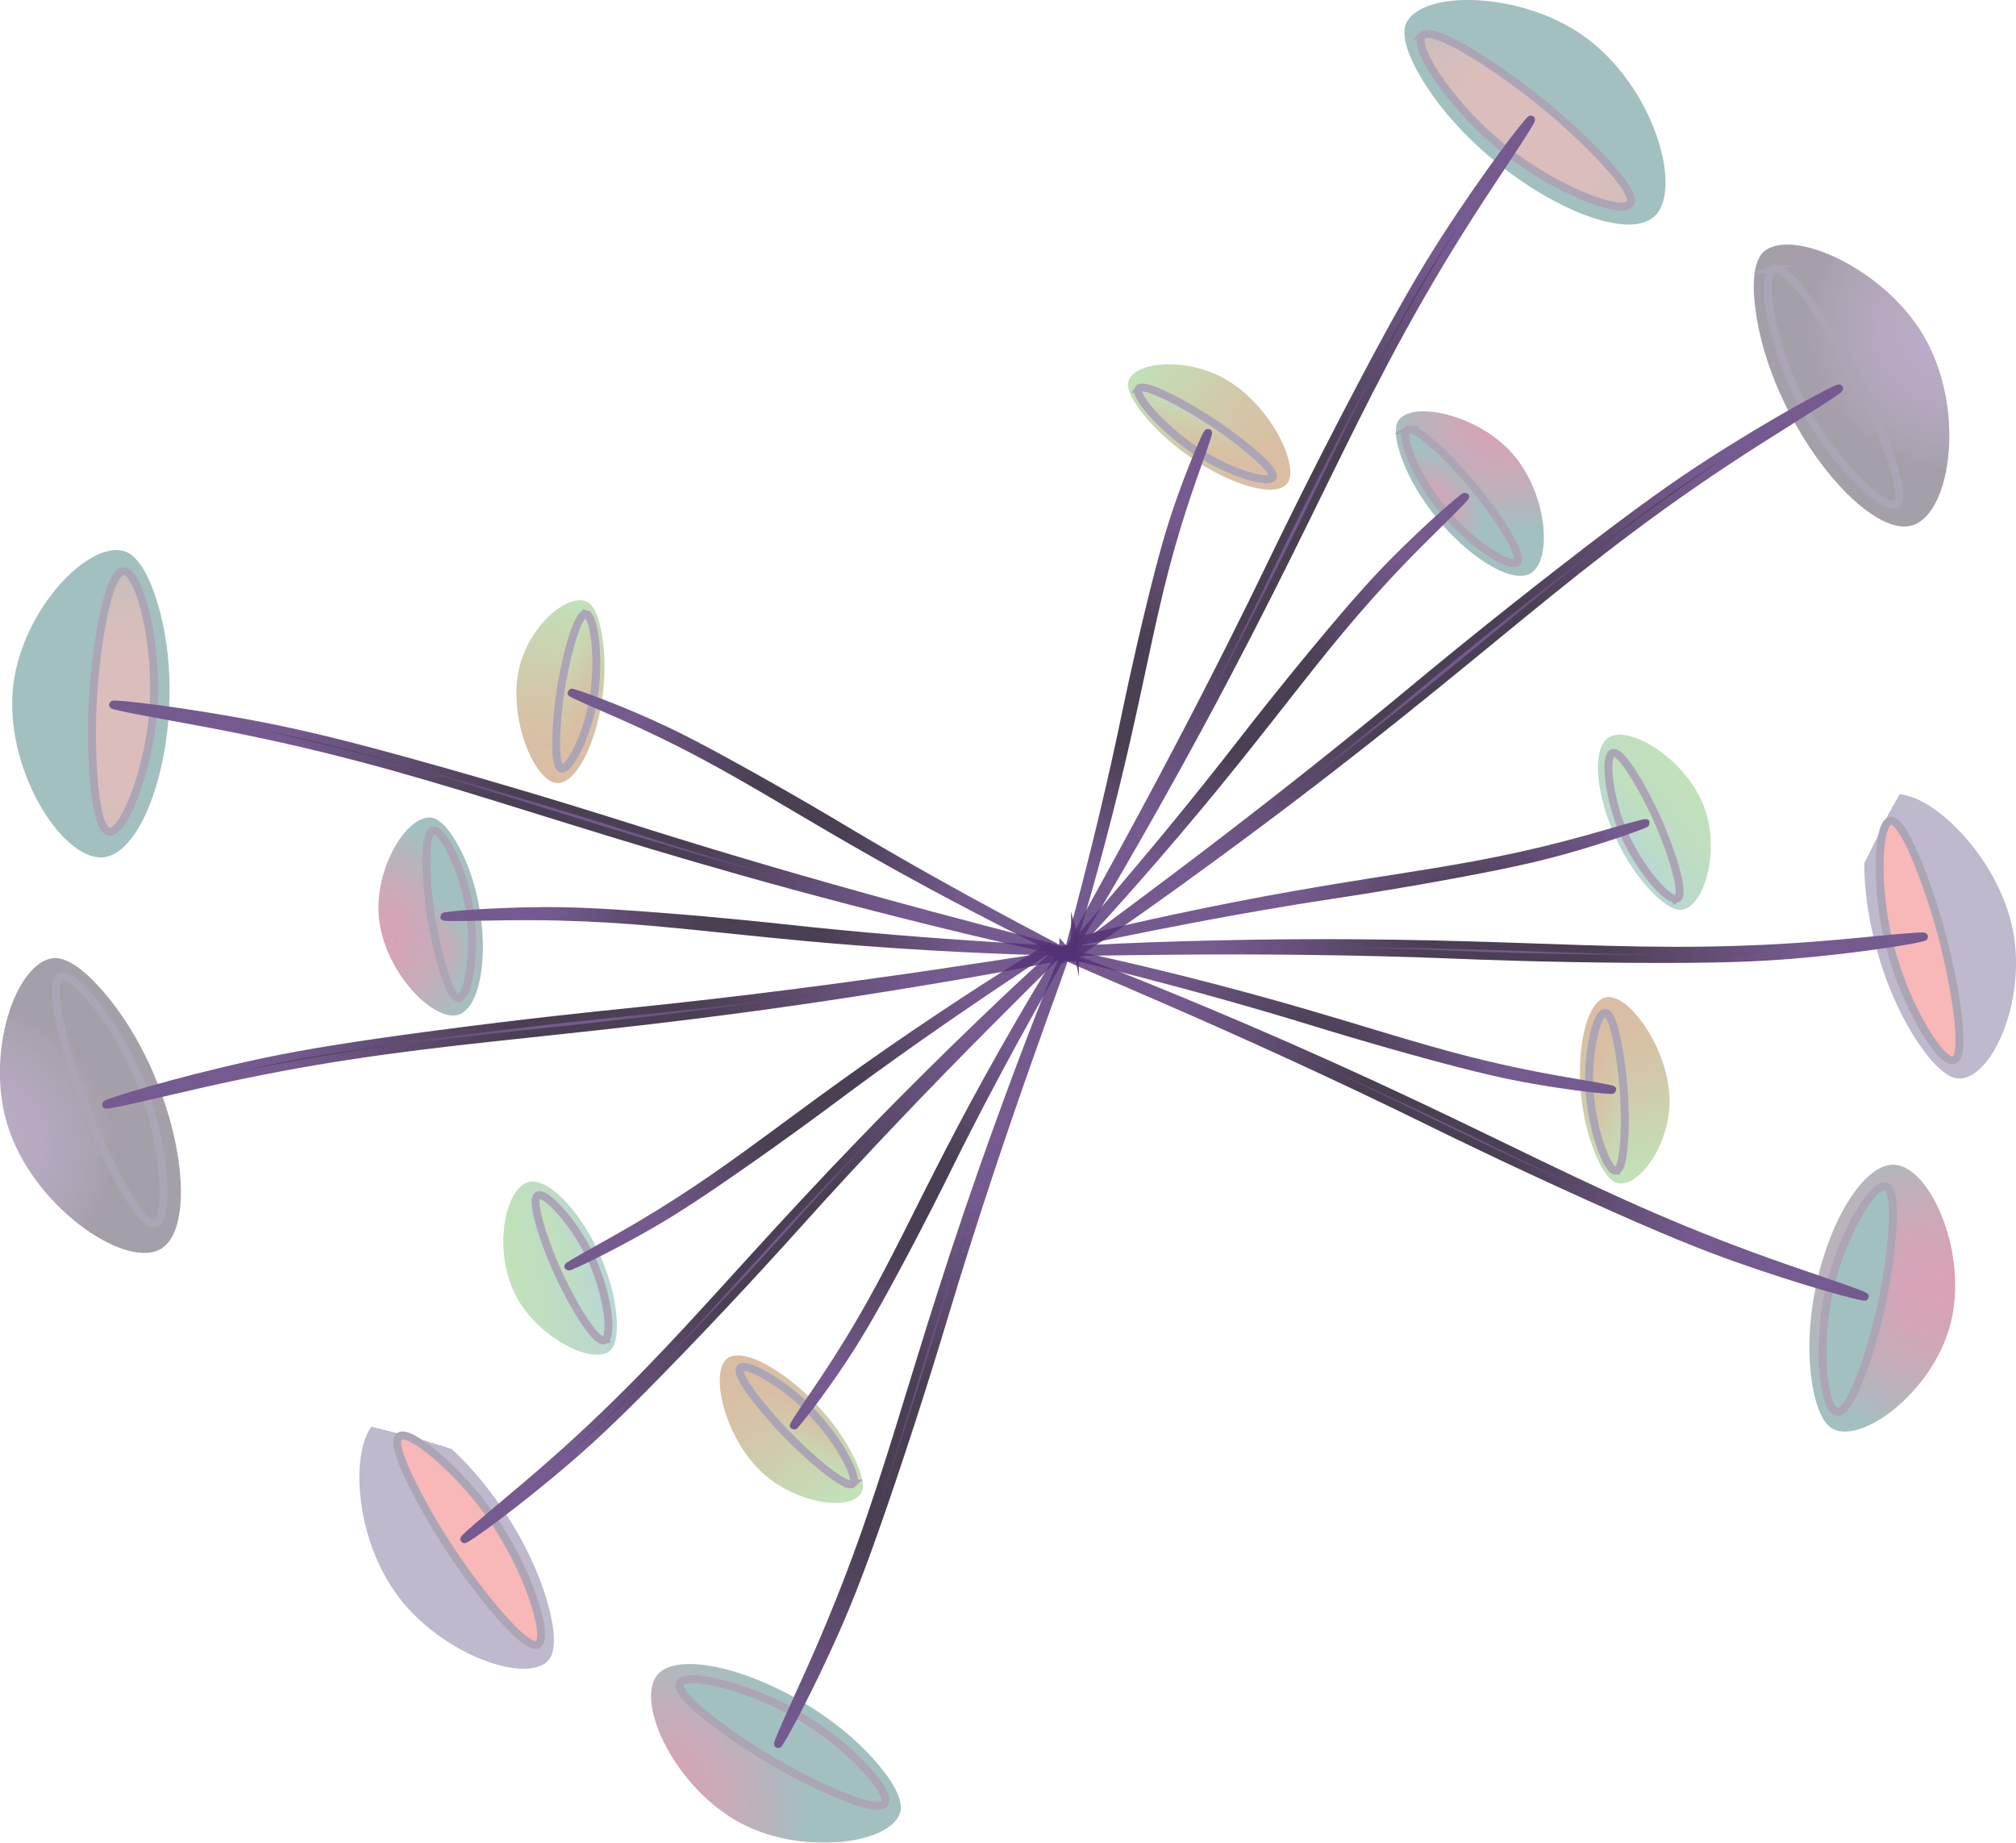 <?xml version="1.0" encoding="UTF-8"?>
<svg id="Camada_2" data-name="Camada 2" xmlns="http://www.w3.org/2000/svg" xmlns:xlink="http://www.w3.org/1999/xlink" viewBox="0 0 254.36 232.45">
  <defs>
    <radialGradient id="Gradiente_sem_nome_97" data-name="Gradiente sem nome 97" cx="724.91" cy="-393.88" fx="724.91" fy="-393.88" r="22.79" gradientTransform="translate(745.12 562.36) rotate(-122.9) scale(1.03 1.02) skewX(-1.54)" gradientUnits="userSpaceOnUse">
      <stop offset=".04" stop-color="#533174"/>
      <stop offset=".19" stop-color="#4f2e6e"/>
      <stop offset=".39" stop-color="#43275e"/>
      <stop offset=".61" stop-color="#311b43"/>
      <stop offset=".79" stop-color="#1e0f28"/>
    </radialGradient>
    <radialGradient id="Gradiente_sem_nome_96" data-name="Gradiente sem nome 96" cx="674.58" cy="-316.09" fx="674.58" fy="-316.09" r="42.06" gradientTransform="translate(711.75 563.84) rotate(-121.18) scale(1.03 1.02) skewX(-1.58)" gradientUnits="userSpaceOnUse">
      <stop offset="0" stop-color="#533174"/>
      <stop offset=".15" stop-color="#4f2e6e"/>
      <stop offset=".35" stop-color="#43275e"/>
      <stop offset=".57" stop-color="#311b43"/>
      <stop offset=".75" stop-color="#1e0f28"/>
    </radialGradient>
    <radialGradient id="Gradiente_sem_nome_102" data-name="Gradiente sem nome 102" cx="978.16" cy="-339.11" fx="978.16" fy="-339.11" r="42.56" gradientTransform="translate(1071.5 524.92) rotate(-139.82) scale(1.03 1.01) skewX(-.88)" gradientUnits="userSpaceOnUse">
      <stop offset=".28" stop-color="#1e0f28"/>
      <stop offset=".94" stop-color="#533174"/>
    </radialGradient>
    <linearGradient id="Gradiente_sem_nome_389" data-name="Gradiente sem nome 389" x1="3095.62" y1="-2097.29" x2="3108.55" y2="-2097.29" gradientTransform="translate(2823.93 -2377.52) rotate(171.4)" gradientUnits="userSpaceOnUse">
      <stop offset="0" stop-color="#4e9a92"/>
      <stop offset=".6" stop-color="#5cab66"/>
      <stop offset="1" stop-color="#65b54f"/>
    </linearGradient>
    <linearGradient id="Gradiente_sem_nome_389-2" data-name="Gradiente sem nome 389" x1="3096.71" y1="-2097.35" x2="3103.66" y2="-2097.35" xlink:href="#Gradiente_sem_nome_389"/>
    <radialGradient id="Gradiente_sem_nome_96-2" data-name="Gradiente sem nome 96" cx="3488.26" cy="-1612.2" fx="3488.26" fy="-1612.2" r="25.36" gradientTransform="translate(832.71 -3664.12) rotate(75.63) scale(1.02 -1.02) skewX(1.66)" xlink:href="#Gradiente_sem_nome_96"/>
    <radialGradient id="Gradiente_sem_nome_102-2" data-name="Gradiente sem nome 102" cx="4060.44" cy="-649.42" fx="4060.44" fy="-649.42" r="25.86" gradientTransform="translate(1120.08 -3875.11) rotate(94.91) scale(1.01 -1.03) skewX(1.08)" xlink:href="#Gradiente_sem_nome_102"/>
    <radialGradient id="Gradiente_sem_nome_571" data-name="Gradiente sem nome 571" cx="671.96" cy="156.64" fx="660.65" fy="164.45" r="13.74" gradientTransform="translate(-583.89 -709.68) rotate(67.42) scale(1.6 -1.49) skewX(2.12)" gradientUnits="userSpaceOnUse">
      <stop offset=".54" stop-color="#ea4e49"/>
      <stop offset=".61" stop-color="#dc4e4e"/>
      <stop offset=".74" stop-color="#b74e5c"/>
      <stop offset=".91" stop-color="#7d4e72"/>
      <stop offset="1" stop-color="#5c4f7f"/>
    </radialGradient>
    <radialGradient id="Gradiente_sem_nome_571-2" data-name="Gradiente sem nome 571" cx="1365.26" cy="21.7" fx="1365.26" fy="21.7" r="40.41" gradientTransform="translate(999.69 2168.04) rotate(-116.31) scale(1.6 1.48) skewX(-1.55)" xlink:href="#Gradiente_sem_nome_571"/>
    <radialGradient id="Gradiente_sem_nome_96-3" data-name="Gradiente sem nome 96" cx="647.6" cy="207.69" fx="647.6" fy="207.69" r="25.36" gradientTransform="translate(-613.86 -671.92) rotate(65.8) scale(1.6 -1.48) skewX(1.87)" xlink:href="#Gradiente_sem_nome_96"/>
    <radialGradient id="Gradiente_sem_nome_102-3" data-name="Gradiente sem nome 102" cx="782.26" cy="147.41" fx="782.26" fy="147.41" r="25.86" gradientTransform="translate(-262.01 -1057.2) rotate(83.68) scale(1.57 -1.51) skewX(4.07)" xlink:href="#Gradiente_sem_nome_102"/>
    <linearGradient id="Gradiente_sem_nome_385" data-name="Gradiente sem nome 385" x1="-365.31" y1="-1085.43" x2="-342.55" y2="-1085.43" gradientTransform="translate(1065.19 -218.98) rotate(-90.57) scale(1.02 .92) skewX(-3.35)" gradientUnits="userSpaceOnUse">
      <stop offset="0" stop-color="#a35816"/>
      <stop offset=".18" stop-color="#9f5d19"/>
      <stop offset=".41" stop-color="#946d22"/>
      <stop offset=".66" stop-color="#838732"/>
      <stop offset=".93" stop-color="#6baa48"/>
      <stop offset="1" stop-color="#65b54f"/>
    </linearGradient>
    <linearGradient id="Gradiente_sem_nome_385-2" data-name="Gradiente sem nome 385" x1="1574.08" y1="-1329.92" x2="1582.86" y2="-1329.92" gradientTransform="translate(2120.62 -168.43) rotate(-147)" xlink:href="#Gradiente_sem_nome_385"/>
    <radialGradient id="Gradiente_sem_nome_96-4" data-name="Gradiente sem nome 96" cx="-400.14" cy="-1023.69" fx="-400.14" fy="-1023.69" r="25.36" gradientTransform="translate(1052.24 -201.33) rotate(-90.28) scale(1.02 .93) skewX(-5.96)" xlink:href="#Gradiente_sem_nome_96"/>
    <radialGradient id="Gradiente_sem_nome_102-4" data-name="Gradiente sem nome 102" cx="192.09" cy="-1357.83" fx="192.09" fy="-1357.83" r="25.86" gradientTransform="translate(1352.75 -24.71) rotate(-107.02) scale(1.05 .91) skewX(-1.67)" xlink:href="#Gradiente_sem_nome_102"/>
    <radialGradient id="Gradiente_sem_nome_315" data-name="Gradiente sem nome 315" cx="724.01" cy="-340.93" fx="724.01" fy="-340.93" r="14.93" gradientTransform="translate(647.96 549.94) rotate(-116.31) scale(1.02) skewX(-1.66)" gradientUnits="userSpaceOnUse">
      <stop offset="0" stop-color="#a35c53"/>
      <stop offset=".14" stop-color="#9d5c53"/>
      <stop offset=".32" stop-color="#8e5c55"/>
      <stop offset=".51" stop-color="#755d57"/>
      <stop offset=".72" stop-color="#525f5b"/>
      <stop offset=".94" stop-color="#25615f"/>
      <stop offset="1" stop-color="#176261"/>
    </radialGradient>
    <radialGradient id="Gradiente_sem_nome_316" data-name="Gradiente sem nome 316" cx="667.48" cy="-356.46" fx="667.48" fy="-356.46" r="27.34" gradientTransform="translate(647.96 549.94) rotate(-116.31) scale(1.02) skewX(-1.66)" gradientUnits="userSpaceOnUse">
      <stop offset=".3" stop-color="#a35c53"/>
      <stop offset=".4" stop-color="#9d5c53"/>
      <stop offset=".53" stop-color="#8e5c55"/>
      <stop offset=".66" stop-color="#755d57"/>
      <stop offset=".81" stop-color="#525f5b"/>
      <stop offset=".96" stop-color="#25615f"/>
      <stop offset="1" stop-color="#176261"/>
    </radialGradient>
    <radialGradient id="Gradiente_sem_nome_96-5" data-name="Gradiente sem nome 96" cx="353.72" cy="-176.41" fx="353.72" fy="-176.41" r="42.06" gradientTransform="translate(299.69 442.18) rotate(-97.25) scale(1.01 1.03) skewX(-1.53)" xlink:href="#Gradiente_sem_nome_96"/>
    <radialGradient id="Gradiente_sem_nome_102-5" data-name="Gradiente sem nome 102" cx="629.32" cy="-311.4" fx="629.32" fy="-311.4" r="42.56" gradientTransform="translate(647.96 549.94) rotate(-116.31) scale(1.02) skewX(-1.66)" xlink:href="#Gradiente_sem_nome_102"/>
    <radialGradient id="Gradiente_sem_nome_313" data-name="Gradiente sem nome 313" cx="2675.32" cy="-3209.99" fx="2675.32" fy="-3209.99" r="20.2" gradientTransform="translate(252.03 -3988.24) rotate(42.1) scale(1.03 -1.01) skewX(.97)" gradientUnits="userSpaceOnUse">
      <stop offset="0" stop-color="#a11449"/>
      <stop offset=".14" stop-color="#9b1649"/>
      <stop offset=".32" stop-color="#8c1f4c"/>
      <stop offset=".52" stop-color="#732d50"/>
      <stop offset=".73" stop-color="#504157"/>
      <stop offset=".94" stop-color="#235a5e"/>
      <stop offset="1" stop-color="#176261"/>
    </radialGradient>
    <radialGradient id="Gradiente_sem_nome_313-2" data-name="Gradiente sem nome 313" cx="4492.78" cy="-1690.19" fx="4492.78" fy="-1690.19" r="10.43" gradientTransform="translate(2689.18 -3860.39) rotate(143.52) scale(1.01 1.03) skewX(1.44)" xlink:href="#Gradiente_sem_nome_313"/>
    <radialGradient id="Gradiente_sem_nome_96-6" data-name="Gradiente sem nome 96" cx="2541.2" cy="-3198.16" fx="2541.2" fy="-3198.16" r="37.29" gradientTransform="translate(244.47 -3956.46) rotate(40.4) scale(1.03 -1.01) skewX(.89)" xlink:href="#Gradiente_sem_nome_96"/>
    <radialGradient id="Gradiente_sem_nome_102-6" data-name="Gradiente sem nome 102" cx="3680.81" cy="-2457.2" fx="3680.81" fy="-2457.2" r="37.79" gradientTransform="translate(349.08 -4294.91) rotate(59.04) scale(1.03 -1.02) skewX(1.59)" xlink:href="#Gradiente_sem_nome_102"/>
    <linearGradient id="Gradiente_sem_nome_385-3" data-name="Gradiente sem nome 385" x1="2189.93" y1="1113.34" x2="2213.35" y2="1113.34" gradientTransform="translate(-1943.01 -1096.03) rotate(57.15) scale(1.02 -.92) skewX(-3.35)" xlink:href="#Gradiente_sem_nome_385"/>
    <linearGradient id="Gradiente_sem_nome_385-4" data-name="Gradiente sem nome 385" x1="1260.1" y1="1850.88" x2="1268.57" y2="1850.88" gradientTransform="translate(-1089.9 -1719.47) rotate(113.58) scale(1 -1)" xlink:href="#Gradiente_sem_nome_385"/>
    <radialGradient id="Gradiente_sem_nome_96-7" data-name="Gradiente sem nome 96" cx="2192.71" cy="1143.3" fx="2192.71" fy="1143.3" r="25.36" gradientTransform="translate(-2050.3 -1073.76) rotate(54.84) scale(1.05 -.93) skewX(-2.35)" xlink:href="#Gradiente_sem_nome_96"/>
    <radialGradient id="Gradiente_sem_nome_102-7" data-name="Gradiente sem nome 102" cx="1938.98" cy="1534.76" fx="1938.98" fy="1534.76" r="25.86" gradientTransform="translate(-1896.47 -1378.65) rotate(71.65) scale(1.05 -.93) skewX(1.74)" xlink:href="#Gradiente_sem_nome_102"/>
    <radialGradient id="Gradiente_sem_nome_313-3" data-name="Gradiente sem nome 313" cx="966.81" cy="-222.89" fx="966.81" fy="-222.89" r="14.71" gradientTransform="translate(611.18 966.26) rotate(-110.75) scale(1.02) skewX(-1.7)" xlink:href="#Gradiente_sem_nome_313"/>
    <radialGradient id="Gradiente_sem_nome_313-4" data-name="Gradiente sem nome 313" cx="1859.45" cy="519.53" fx="1859.45" fy="519.53" r="7.59" gradientTransform="translate(1430.67 -1267.52) rotate(150.69) scale(1.02 -1.03) skewX(-1.62)" xlink:href="#Gradiente_sem_nome_313"/>
    <radialGradient id="Gradiente_sem_nome_96-8" data-name="Gradiente sem nome 96" cx="929.79" cy="-177.61" fx="929.79" fy="-177.61" r="27.15" gradientTransform="translate(578.08 960.77) rotate(-109.01) scale(1.02) skewX(-1.7)" xlink:href="#Gradiente_sem_nome_96"/>
    <radialGradient id="Gradiente_sem_nome_102-8" data-name="Gradiente sem nome 102" cx="1174.45" cy="-125.14" fx="1174.45" fy="-125.14" r="27.65" gradientTransform="translate(939.8 997.66) rotate(-127.85) scale(1.03 1.01) skewX(-1.39)" xlink:href="#Gradiente_sem_nome_102"/>
    <radialGradient id="Gradiente_sem_nome_97-2" data-name="Gradiente sem nome 97" cx="748.95" cy="-11.55" fx="748.95" fy="-11.55" r="22.79" gradientTransform="translate(439.33 780.47) rotate(-105.55) scale(1.02 -1.02) skewX(1.68)" xlink:href="#Gradiente_sem_nome_97"/>
    <radialGradient id="Gradiente_sem_nome_96-9" data-name="Gradiente sem nome 96" cx="710.21" cy="65.33" fx="710.21" fy="65.33" r="42.06" gradientTransform="translate(463.3 758.12) rotate(-107.3) scale(1.02 -1.02) skewX(1.69)" xlink:href="#Gradiente_sem_nome_96"/>
    <radialGradient id="Gradiente_sem_nome_102-9" data-name="Gradiente sem nome 102" cx="887.78" cy="33.15" fx="887.78" fy="33.15" r="42.56" gradientTransform="translate(187.55 983.39) rotate(-88.07) scale(1.01 -1.03) skewX(1.21)" xlink:href="#Gradiente_sem_nome_102"/>
    <linearGradient id="Gradiente_sem_nome_389-3" data-name="Gradiente sem nome 389" x1="2703.22" y1="-1911.23" x2="2715.79" y2="-1911.23" gradientTransform="translate(-3102.24 279.13) rotate(-38.24) scale(1 -1)" xlink:href="#Gradiente_sem_nome_389"/>
    <linearGradient id="Gradiente_sem_nome_389-4" data-name="Gradiente sem nome 389" x1="2704.32" y1="-1911.28" x2="2710.81" y2="-1911.28" gradientTransform="translate(-3102.24 279.13) rotate(-38.24) scale(1 -1)" xlink:href="#Gradiente_sem_nome_389"/>
    <radialGradient id="Gradiente_sem_nome_96-10" data-name="Gradiente sem nome 96" cx="3343.64" cy="-1257.48" fx="3343.64" fy="-1257.48" r="25.36" gradientTransform="translate(-2829.76 -2050.52) rotate(55.94) scale(1.03 1.01) skewX(-1.51)" xlink:href="#Gradiente_sem_nome_96"/>
    <radialGradient id="Gradiente_sem_nome_102-10" data-name="Gradiente sem nome 102" cx="3808.29" cy="-361.04" fx="3808.29" fy="-361.04" r="25.86" gradientTransform="translate(-3186.62 -1993.67) rotate(37.35) scale(1.04 1.01) skewX(-.73)" xlink:href="#Gradiente_sem_nome_102"/>
    <radialGradient id="Gradiente_sem_nome_571-3" data-name="Gradiente sem nome 571" cx="610.32" cy="412.04" fx="599.01" fy="419.85" r="13.74" gradientTransform="translate(382.96 -1020.64) rotate(64.05) scale(1.6 1.48) skewX(-1.01)" xlink:href="#Gradiente_sem_nome_571"/>
    <radialGradient id="Gradiente_sem_nome_571-4" data-name="Gradiente sem nome 571" cx="1408.86" cy="280.79" fx="1408.86" fy="280.79" r="40.41" gradientTransform="translate(1484.31 2057.55) rotate(-112.22) scale(1.6 -1.48) skewX(1.58)" xlink:href="#Gradiente_sem_nome_571"/>
    <radialGradient id="Gradiente_sem_nome_96-11" data-name="Gradiente sem nome 96" cx="593.74" cy="464.84" fx="593.74" fy="464.84" r="25.36" gradientTransform="translate(432.14 -1015.79) rotate(65.67) scale(1.6 1.48) skewX(-1.26)" xlink:href="#Gradiente_sem_nome_96"/>
    <radialGradient id="Gradiente_sem_nome_102-11" data-name="Gradiente sem nome 102" cx="647.68" cy="373.05" fx="647.68" fy="373.05" r="25.86" gradientTransform="translate(-101.18 -1033.08) rotate(48.1) scale(1.6 1.48) skewX(1.48)" xlink:href="#Gradiente_sem_nome_102"/>
    <linearGradient id="Gradiente_sem_nome_385-5" data-name="Gradiente sem nome 385" x1="-106.54" y1="-689.02" x2="-83.2" y2="-689.02" gradientTransform="translate(-324.65 472.6) rotate(-136.27) scale(1.02 -.92) skewX(-3.35)" xlink:href="#Gradiente_sem_nome_385"/>
    <linearGradient id="Gradiente_sem_nome_385-6" data-name="Gradiente sem nome 385" x1="1403.73" y1="-927.98" x2="1412.45" y2="-927.98" gradientTransform="translate(-1009.69 1277.09) rotate(-79.84) scale(1 -1)" xlink:href="#Gradiente_sem_nome_385"/>
    <radialGradient id="Gradiente_sem_nome_96-12" data-name="Gradiente sem nome 96" cx="-148.44" cy="-679.82" fx="-148.44" fy="-679.82" r="25.36" gradientTransform="translate(-350.71 472.91) rotate(-137.71) scale(1.05 -.91) skewX(-3.94)" xlink:href="#Gradiente_sem_nome_96"/>
    <radialGradient id="Gradiente_sem_nome_102-12" data-name="Gradiente sem nome 102" cx="318.23" cy="-950.79" fx="318.23" fy="-950.79" r="25.86" gradientTransform="translate(-422.25 804.2) rotate(-121.46) scale(1.06 -.9) skewX(1.15)" xlink:href="#Gradiente_sem_nome_102"/>
    <radialGradient id="Gradiente_sem_nome_315-2" data-name="Gradiente sem nome 315" cx="792.19" cy="36.03" fx="792.19" fy="36.03" r="14.93" gradientTransform="translate(496.39 703.94) rotate(-112.22) scale(1.02 -1.02) skewX(1.7)" xlink:href="#Gradiente_sem_nome_315"/>
    <radialGradient id="Gradiente_sem_nome_316-2" data-name="Gradiente sem nome 316" cx="735.67" cy="20.5" fx="735.67" fy="20.5" r="27.34" gradientTransform="translate(496.39 703.94) rotate(-112.22) scale(1.02 -1.02) skewX(1.7)" xlink:href="#Gradiente_sem_nome_316"/>
    <radialGradient id="Gradiente_sem_nome_96-13" data-name="Gradiente sem nome 96" cx="540.83" cy="157.87" fx="540.83" fy="157.87" r="42.06" gradientTransform="translate(652.91 386.33) rotate(-131) scale(1.03 -1.01) skewX(1.28)" xlink:href="#Gradiente_sem_nome_96"/>
    <radialGradient id="Gradiente_sem_nome_102-13" data-name="Gradiente sem nome 102" cx="697.5" cy="65.56" fx="697.5" fy="65.56" r="42.56" gradientTransform="translate(496.39 703.94) rotate(-112.22) scale(1.02 -1.02) skewX(1.7)" xlink:href="#Gradiente_sem_nome_102"/>
    <radialGradient id="Gradiente_sem_nome_313-5" data-name="Gradiente sem nome 313" cx="2752.89" cy="-2834.85" fx="2752.89" fy="-2834.85" r="20.2" gradientTransform="translate(-2678.48 -2678.93) rotate(89.93) scale(1.01 1.03) skewX(-1.29)" xlink:href="#Gradiente_sem_nome_313"/>
    <radialGradient id="Gradiente_sem_nome_313-6" data-name="Gradiente sem nome 313" cx="4109.83" cy="-1700.03" fx="4109.83" fy="-1700.03" r="10.43" gradientTransform="translate(-4249.23 -884.86) rotate(-8.86) scale(1.03 -1.02) skewX(-1.57)" xlink:href="#Gradiente_sem_nome_313"/>
    <radialGradient id="Gradiente_sem_nome_96-14" data-name="Gradiente sem nome 96" cx="2630.13" cy="-2825.55" fx="2630.13" fy="-2825.55" r="37.29" gradientTransform="translate(-2649.17 -2662.48) rotate(91.7) scale(1.01 1.03) skewX(-1.22)" xlink:href="#Gradiente_sem_nome_96"/>
    <radialGradient id="Gradiente_sem_nome_102-14" data-name="Gradiente sem nome 102" cx="3643.69" cy="-2075.93" fx="3643.69" fy="-2075.93" r="37.79" gradientTransform="translate(-2977.75 -2820.84) rotate(72.48) scale(1.02) skewX(-1.69)" xlink:href="#Gradiente_sem_nome_102"/>
    <linearGradient id="Gradiente_sem_nome_385-7" data-name="Gradiente sem nome 385" x1="2208.88" y1="1585.13" x2="2231.94" y2="1585.13" gradientTransform="translate(1093.18 -2321.73) rotate(76.01) scale(1.02 .92) skewX(-3.35)" xlink:href="#Gradiente_sem_nome_385"/>
    <linearGradient id="Gradiente_sem_nome_385-8" data-name="Gradiente sem nome 385" x1="893.63" y1="2083.07" x2="902.39" y2="2083.07" gradientTransform="translate(54.86 -2125.84) rotate(19.57)" xlink:href="#Gradiente_sem_nome_385"/>
    <radialGradient id="Gradiente_sem_nome_96-15" data-name="Gradiente sem nome 96" cx="2210.91" cy="1559.28" fx="2210.91" fy="1559.28" r="25.36" gradientTransform="translate(1110.04 -2296.63) rotate(76.75) scale(1.04 .94) skewX(-5.17)" xlink:href="#Gradiente_sem_nome_96"/>
    <radialGradient id="Gradiente_sem_nome_102-15" data-name="Gradiente sem nome 102" cx="1820.87" cy="1934.04" fx="1820.87" fy="1934.04" r="25.86" gradientTransform="translate(773.27 -2397.56) rotate(59.85) scale(1.06 .93) skewX(-1.18)" xlink:href="#Gradiente_sem_nome_102"/>
    <radialGradient id="Gradiente_sem_nome_313-7" data-name="Gradiente sem nome 313" cx="1071.27" cy="145.67" fx="1071.27" fy="145.67" r="14.71" gradientTransform="translate(837.67 963.08) rotate(-117.77) scale(1.03 -1.02) skewX(1.64)" xlink:href="#Gradiente_sem_nome_313"/>
    <radialGradient id="Gradiente_sem_nome_313-8" data-name="Gradiente sem nome 313" cx="1478.22" cy="482.05" fx="1478.22" fy="482.05" r="7.59" gradientTransform="translate(-1419.23 8.28) rotate(-15.89) scale(1.02) skewX(1.68)" xlink:href="#Gradiente_sem_nome_313"/>
    <radialGradient id="Gradiente_sem_nome_96-16" data-name="Gradiente sem nome 96" cx="1045.4" cy="187.61" fx="1045.4" fy="187.61" r="27.15" gradientTransform="translate(856.15 936.16) rotate(-119.49) scale(1.03 -1.02) skewX(1.62)" xlink:href="#Gradiente_sem_nome_96"/>
    <radialGradient id="Gradiente_sem_nome_102-16" data-name="Gradiente sem nome 102" cx="1164.96" cy="257.82" fx="1164.96" fy="257.82" r="27.65" gradientTransform="translate(636.64 1214.69) rotate(-100.49) scale(1.02 -1.03) skewX(1.6)" xlink:href="#Gradiente_sem_nome_102"/>
  </defs>
  <g id="P1">
    <g id="borboletaCoguM">
      <g id="ramoCogu1">
        <g id="cogu1" style="opacity: .8;">
          <g style="opacity: .5;">
            <path d="m20.12,157.65c5.5-2.84,2.38-21.74-7.18-32.68-3.73-4.27-5.7-4.18-6.31-4.1-4.66.65-8.48,11.89-5.7,21,3.12,10.23,14.66,18.11,19.18,15.77Z" style="fill: url(#Gradiente_sem_nome_97); stroke-width: 0px;"/>
            <path d="m7.66,123.24c1.81-.77,8.06,6.99,10.95,15.63,2.31,6.9,2.69,14.98.96,15.45-1.9.52-6.2-8.25-8.25-13.35-2.66-6.58-5.57-16.91-3.66-17.72Z" style="fill: none; stroke: #301d47; stroke-miterlimit: 10;"/>
          </g>
          <path d="m134.11,120.47c-.06-.32-24.53,4.17-55.77,7.3-1.66.17-11.46,1.14-24.37,2.86-12.12,1.62-17.53,2.64-22.13,3.65-9.83,2.16-18.51,4.84-18.45,5.06.06.2,7.37-1.57,11.78-2.57,28.27-6.42,43.06-5.46,82.61-11.56,14.44-2.23,26.37-4.5,26.33-4.73Z" style="fill: url(#Gradiente_sem_nome_96); stroke: url(#Gradiente_sem_nome_102); stroke-miterlimit: 10;"/>
        </g>
        <g id="cogu2" style="opacity: .8;">
          <g style="opacity: .5;">
            <path d="m66.65,149.12c3.63-.97,10.52,8.49,11.14,17.07.24,3.35-.65,4.1-.95,4.31-2.31,1.58-8.87-1.77-11.64-6.84-3.11-5.7-1.53-13.74,1.45-14.54Z" style="fill: url(#Gradiente_sem_nome_389); stroke-width: 0px;"/>
            <path d="m76.25,169.06c1.12-.39.45-6.26-2.06-11.17-2.01-3.92-5.37-7.58-6.32-7.1-1.05.54.91,6.07,2.24,9.11,1.72,3.92,4.96,9.58,6.15,9.17Z" style="fill: url(#Gradiente_sem_nome_389-2); stroke: #301d47; stroke-miterlimit: 10;"/>
          </g>
          <path d="m132.39,119.6c.12.17-12.48,8.01-27.41,19.17-.79.59-5.48,4.1-11.84,8.52-5.97,4.15-8.77,5.88-11.21,7.28-5.21,3-10.16,5.31-10.22,5.2-.06-.11,3.89-2.27,6.24-3.6,15.09-8.54,21.09-14.88,40.93-28.07,7.24-4.82,13.42-8.61,13.5-8.49Z" style="fill: url(#Gradiente_sem_nome_96-2); stroke: url(#Gradiente_sem_nome_102-2); stroke-miterlimit: 10;"/>
        </g>
        <g id="cogu3" style="opacity: .8;">
          <g style="opacity: .5;">
            <path d="m48.12,178.88c4.95-2.27,17.68,10.79,21.11,23.82,1.34,5.09.27,6.43-.1,6.81-2.86,2.92-13.31-.81-18.8-8.01-6.17-8.08-6.27-20.76-2.21-22.62Z" style="fill: url(#Gradiente_sem_nome_571); stroke-width: 0px;"/>
            <path d="m67.86,207.44c1.5-.84-1.2-9.71-6.28-16.71-4.05-5.59-9.98-10.49-11.21-9.54-1.36,1.05,3.1,9.12,5.92,13.5,3.64,5.65,9.98,13.64,11.57,12.75Z" style="fill: url(#Gradiente_sem_nome_571-2); stroke: #301d47; stroke-miterlimit: 10;"/>
          </g>
          <path d="m134.16,119.53c.22.23-15.62,14.97-33.84,35.29-.97,1.08-6.68,7.46-14.54,15.61-7.38,7.65-10.9,10.9-14,13.57-6.63,5.72-13.07,10.33-13.2,10.16-.12-.15,4.94-4.32,7.93-6.86,19.22-16.33,26-27.35,50.7-51.84,9.02-8.94,16.8-16.08,16.95-15.92Z" style="fill: url(#Gradiente_sem_nome_96-3); stroke: url(#Gradiente_sem_nome_102-3); stroke-miterlimit: 10;"/>
        </g>
        <g id="cogu4" style="opacity: .8;">
          <g style="opacity: .5;">
            <path d="m70.12,98.76c3.41.52,7.28-9.87,5.85-18.58-.56-3.41-1.51-4.05-1.83-4.22-2.39-1.31-7.37,2.89-8.64,8.34-1.42,6.13,1.81,14.03,4.61,14.46Z" style="fill: url(#Gradiente_sem_nome_385); stroke-width: 0px;"/>
            <path d="m73.96,77.47c1.07.25,1.83,6.25.76,11.51-.86,4.2-2.97,8.31-3.91,7.94-1.05-.41-.6-6.22-.13-9.45.61-4.17,2.15-10.27,3.28-10Z" style="fill: url(#Gradiente_sem_nome_385-2); stroke: #301d47; stroke-miterlimit: 10;"/>
          </g>
          <path d="m134.55,120.27c.06-.18-12.79-6.51-28.45-15.89-.83-.5-5.74-3.44-12.34-7.1-6.19-3.44-9.04-4.83-11.5-5.94-5.26-2.37-10.13-4.08-10.16-3.96-.03.12,3.93,1.8,6.3,2.85,15.19,6.71,21.91,12.35,42.35,23.16,7.46,3.95,13.75,7,13.79,6.87Z" style="fill: url(#Gradiente_sem_nome_96-4); stroke: url(#Gradiente_sem_nome_102-4); stroke-miterlimit: 10;"/>
        </g>
        <g id="cogu5" style="opacity: .8;">
          <g style="opacity: .5;">
            <path d="m12.9,108.16c6.26-.39,11.18-18.74,6.87-32.43-1.68-5.35-3.54-6.05-4.13-6.22-4.57-1.26-12.74,7.39-13.94,16.74-1.35,10.5,6.06,22.22,11.2,21.9Z" style="fill: url(#Gradiente_sem_nome_315); stroke-width: 0px;"/>
            <path d="m15.61,72.05c1.99.02,4.55,9.53,3.65,18.5-.72,7.16-3.71,14.62-5.49,14.37-1.97-.29-2.31-9.93-2.11-15.36.27-7.01,1.85-17.52,3.94-17.5Z" style="fill: url(#Gradiente_sem_nome_316); stroke: #301d47; stroke-miterlimit: 10;"/>
          </g>
          <path d="m133.52,119.81c.08-.32-24.38-5.97-54.51-15.56-1.6-.51-11.05-3.52-23.68-7.09-11.86-3.35-17.28-4.58-21.94-5.5-9.97-1.95-19.09-2.98-19.13-2.76-.03.2,7.46,1.51,11.94,2.35,28.76,5.42,42.02,12.17,81.05,22.37,14.25,3.72,26.21,6.41,26.27,6.19Z" style="fill: url(#Gradiente_sem_nome_96-5); stroke: url(#Gradiente_sem_nome_102-5); stroke-miterlimit: 10;"/>
        </g>
        <g id="cogu6" style="opacity: .8;">
          <g style="opacity: .5;">
            <path d="m82.9,211.32c3.42-4.23,19.79,1.48,28.01,11.38,3.21,3.87,2.81,5.53,2.64,6.03-1.33,3.86-11.97,5.3-19.66,1.47-8.63-4.31-13.79-15.4-10.98-18.88Z" style="fill: url(#Gradiente_sem_nome_313); stroke-width: 0px;"/>
            <path d="m111.6,227.48c.98-1.42-4.94-7.99-12.18-11.84-5.78-3.08-12.93-4.7-13.63-3.31-.77,1.53,6.37,6.61,10.58,9.18,5.45,3.32,14.2,7.47,15.23,5.97Z" style="fill: url(#Gradiente_sem_nome_313-2); stroke: #301d47; stroke-miterlimit: 10;"/>
          </g>
          <path d="m134.46,120.26c.28.1-7.68,20.22-15.5,46.31-.42,1.39-2.86,9.57-6.48,20.29-3.4,10.06-5.18,14.5-6.82,18.26-3.51,8.02-7.31,14.98-7.49,14.89-.17-.08,2.59-6.02,4.2-9.62,10.29-23.04,11.81-35.79,23.64-68.47,4.32-11.93,8.27-21.73,8.46-21.66Z" style="fill: url(#Gradiente_sem_nome_96-6); stroke: url(#Gradiente_sem_nome_102-6); stroke-miterlimit: 10;"/>
        </g>
        <g id="cogu7" style="opacity: .8;">
          <g style="opacity: .5;">
            <path d="m91.7,171.41c2.62-2.22,12.11,4.41,16.05,12.42,1.54,3.13,1.1,4.17.93,4.47-1.28,2.34-8.06,1.46-12.38-2.42-4.85-4.36-6.76-12.64-4.61-14.47Z" style="fill: url(#Gradiente_sem_nome_385-3); stroke-width: 0px;"/>
            <path d="m107.63,187.14c.77-.77-2.13-6.17-6.17-9.99-3.23-3.05-7.48-5.37-8.08-4.56-.66.89,3.18,5.5,5.5,7.94,2.99,3.15,7.94,7.43,8.76,6.61Z" style="fill: url(#Gradiente_sem_nome_385-4); stroke: #301d47; stroke-miterlimit: 10;"/>
          </g>
          <path d="m134.38,119.67c.16.12-7.14,12.14-15.05,28.17-.42.85-2.9,5.88-6.4,12.39-3.29,6.11-4.92,8.77-6.38,10.98-3.12,4.74-6.29,8.72-6.39,8.63-.09-.08,2.32-3.57,3.73-5.68,9.09-13.57,11.53-21.79,22.7-41.53,4.08-7.2,7.68-13.04,7.79-12.96Z" style="fill: url(#Gradiente_sem_nome_96-7); stroke: url(#Gradiente_sem_nome_102-7); stroke-miterlimit: 10;"/>
        </g>
        <g id="cogu8" style="opacity: .8;">
          <g style="opacity: .5;">
            <path d="m57.76,128.03c3.89-1.05,4.54-13.33,0-21.48-1.77-3.18-3.03-3.39-3.43-3.42-3.04-.22-7.03,6.32-6.54,12.42.55,6.84,6.77,13.33,9.96,12.47Z" style="fill: url(#Gradiente_sem_nome_313-3); stroke-width: 0px;"/>
            <path d="m54.66,104.76c1.26-.24,4.13,5.47,4.76,11.28.5,4.64-.38,9.76-1.54,9.83-1.28.07-2.78-6.01-3.37-9.49-.77-4.49-1.17-11.36.15-11.62Z" style="fill: url(#Gradiente_sem_nome_313-4); stroke: #301d47; stroke-miterlimit: 10;"/>
          </g>
          <path d="m135.2,119.98c0-.21-16.13-.67-36.37-2.9-1.08-.12-7.42-.82-15.85-1.47-7.91-.61-11.48-.7-14.54-.68-6.53.04-12.41.56-12.4.7,0,.13,4.89,0,7.83-.04,18.82-.24,28.06,2.35,53.98,3.82,9.46.54,17.35.71,17.35.56Z" style="fill: url(#Gradiente_sem_nome_96-8); stroke: url(#Gradiente_sem_nome_102-8); stroke-miterlimit: 10;"/>
        </g>
      </g>
      <g id="ramoCogu2">
        <g id="cogu1-2" data-name="cogu1" style="opacity: .8;">
          <g style="opacity: .5;">
            <path d="m241.36,66.25c-5.92,1.91-18.14-13.22-19.9-27.39-.69-5.54.73-6.85,1.21-7.22,3.68-2.82,14.83,2.2,19.84,10.38,5.63,9.19,3.71,22.66-1.15,24.22Z" style="fill: url(#Gradiente_sem_nome_97-2); stroke-width: 0px;"/>
            <path d="m223.76,33.97c-1.82.74-.21,10.42,4.37,18.36,3.66,6.34,9.53,12.13,11.07,11.25,1.69-.98-2.03-9.99-4.49-14.92-3.18-6.36-9.03-15.47-10.95-14.69Z" style="fill: none; stroke: #301d47; stroke-miterlimit: 10;"/>
          </g>
          <path d="m135.12,120.62c-.21-.26,19.96-14.32,43.7-34.06,1.26-1.05,8.71-7.24,18.85-15.1,9.52-7.38,14-10.47,17.91-13,8.37-5.41,16.35-9.65,16.47-9.46.11.17-6.24,4.09-10.02,6.49-24.23,15.4-33.61,26.42-65.31,49.93-11.57,8.59-21.46,15.39-21.61,15.2Z" style="fill: url(#Gradiente_sem_nome_96-9); stroke: url(#Gradiente_sem_nome_102-9); stroke-miterlimit: 10;"/>
        </g>
        <g id="cogu2-2" data-name="cogu2" style="opacity: .8;">
          <g style="opacity: .5;">
            <path d="m203.03,92.99c-3.22,1.88-.75,13.18,5.34,19.48,2.38,2.46,3.56,2.35,3.92,2.28,2.78-.53,4.73-7.42,2.77-12.83-2.2-6.08-9.38-10.47-12.03-8.93Z" style="fill: url(#Gradiente_sem_nome_389-3); stroke-width: 0px;"/>
            <path d="m211.6,113.36c-1.06.52-5.06-3.97-7.07-9.09-1.6-4.09-2.08-8.95-1.06-9.28,1.13-.37,3.98,4.79,5.38,7.8,1.8,3.89,3.88,10.03,2.75,10.58Z" style="fill: url(#Gradiente_sem_nome_389-4); stroke: #301d47; stroke-miterlimit: 10;"/>
          </g>
          <path d="m135.63,118.82c.05.19,14.63-3.25,33.32-6.07.99-.15,6.86-1.03,14.57-2.46,7.24-1.34,10.46-2.12,13.2-2.86,5.85-1.6,10.98-3.48,10.94-3.6-.04-.12-4.39,1.17-7.01,1.91-16.8,4.72-25.73,4.58-49.33,9.45-8.61,1.78-15.72,3.51-15.69,3.64Z" style="fill: url(#Gradiente_sem_nome_96-10); stroke: url(#Gradiente_sem_nome_102-10); stroke-miterlimit: 10;"/>
        </g>
        <g id="cogu3-2" data-name="cogu3" style="opacity: .8;">
          <g style="opacity: .5;">
            <path d="m238.32,100.38c-5.11,1.91-3.91,19.76,3.64,31.08,2.95,4.42,4.7,4.59,5.24,4.59,4.17,0,8.49-9.88,6.78-18.65-1.91-9.85-11.47-18.6-15.66-17.02Z" style="fill: url(#Gradiente_sem_nome_571-3); stroke-width: 0px;"/>
            <path d="m246.49,133.75c-1.67.48-6.55-7.48-8.39-15.83-1.47-6.66-1.14-14.17.43-14.38,1.72-.23,4.8,8.41,6.2,13.38,1.8,6.42,3.52,16.32,1.77,16.83Z" style="fill: url(#Gradiente_sem_nome_571-4); stroke: #301d47; stroke-miterlimit: 10;"/>
          </g>
          <path d="m134.37,120.01c.03.31,22.05-.69,49.95.45,1.48.06,10.24.42,21.8.5,10.86.07,15.73-.17,19.89-.51,8.88-.72,16.78-2.08,16.75-2.29-.03-.19-6.66.5-10.64.86-25.55,2.29-38.56-.51-74.06.02-12.96.2-23.71.76-23.69.97Z" style="fill: url(#Gradiente_sem_nome_96-11); stroke: url(#Gradiente_sem_nome_102-11); stroke-miterlimit: 10;"/>
        </g>
        <g id="cogu4-2" data-name="cogu4" style="opacity: .8;">
          <g style="opacity: .5;">
            <path d="m162.42,60.95c-1.93,2.74-12.47-1.66-18.11-8.62-2.21-2.72-2.04-3.83-1.95-4.16.64-2.57,7.24-3.19,12.25-.34,5.62,3.2,9.41,10.87,7.82,13.12Z" style="fill: url(#Gradiente_sem_nome_385-5); stroke-width: 0px;"/>
            <path d="m143.63,49.07c-.54.93,3.49,5.56,8.22,8.41,3.78,2.27,8.34,3.61,8.71,2.69.41-1.01-4.32-4.68-7.09-6.56-3.58-2.43-9.27-5.52-9.84-4.54Z" style="fill: url(#Gradiente_sem_nome_385-6); stroke: #301d47; stroke-miterlimit: 10;"/>
          </g>
          <path d="m134.66,120.8c-.18-.08,3.8-13.41,7.4-30.79.19-.92,1.32-6.38,3.05-13.5,1.63-6.69,2.52-9.63,3.36-12.11,1.8-5.31,3.83-9.89,3.95-9.82.11.06-1.32,3.99-2.15,6.36-5.3,15.23-5.62,23.8-11.39,45.5-2.11,7.92-4.1,14.41-4.22,14.36Z" style="fill: url(#Gradiente_sem_nome_96-12); stroke: url(#Gradiente_sem_nome_102-12); stroke-miterlimit: 10;"/>
        </g>
        <g id="cogu5-2" data-name="cogu5" style="opacity: .8;">
          <g style="opacity: .5;">
            <path d="m208.71,27.32c-4.57,4.12-21.88-5-29.33-17.38-2.91-4.84-2.17-6.62-1.89-7.15,2.17-4.06,14.33-3.86,22.25,1.7,8.9,6.25,12.72,19.45,8.97,22.83Z" style="fill: url(#Gradiente_sem_nome_315-2); stroke-width: 0px;"/>
            <path d="m179.45,4.51c-1.35,1.41,4.12,9.71,11.54,15.22,5.93,4.4,13.64,7.41,14.67,5.98,1.13-1.57-5.96-8.42-10.22-11.99-5.51-4.61-14.57-10.7-15.99-9.21Z" style="fill: url(#Gradiente_sem_nome_316-2); stroke: #301d47; stroke-miterlimit: 10;"/>
          </g>
          <path d="m135.02,119.75c-.3-.16,12.15-21.16,25.49-48.82.71-1.47,4.89-10.15,10.82-21.44,5.57-10.6,8.34-15.23,10.84-19.13,5.34-8.32,10.81-15.41,11-15.28.17.12-3.96,6.25-6.39,9.97-15.56,23.85-19.51,37.75-38.48,72.07-6.93,12.53-13.07,22.74-13.28,22.63Z" style="fill: url(#Gradiente_sem_nome_96-13); stroke: url(#Gradiente_sem_nome_102-13); stroke-miterlimit: 10;"/>
        </g>
        <g id="cogu6-2" data-name="cogu6" style="opacity: .8;">
          <g style="opacity: .5;">
            <path d="m239.14,146.93c-5.55-.5-12.42,14.87-10.53,27.4.74,4.9,2.27,5.75,2.77,5.98,3.84,1.71,12.22-4.76,14.57-12.77,2.63-8.99-2.26-20.2-6.82-20.61Z" style="fill: url(#Gradiente_sem_nome_313-5); stroke-width: 0px;"/>
            <path d="m231.77,178.09c-1.75-.28-2.69-8.92-.66-16.63,1.62-6.16,5.28-12.28,6.82-11.81,1.69.51.66,8.98-.27,13.69-1.2,6.09-4.05,15.05-5.89,14.75Z" style="fill: url(#Gradiente_sem_nome_313-6); stroke: #301d47; stroke-miterlimit: 10;"/>
          </g>
          <path d="m134.72,120.72c-.11.27,20.61,8.46,45.77,20.83,1.34.66,9.23,4.55,19.84,9.34,9.96,4.5,14.56,6.3,18.53,7.72,8.49,3.03,16.38,5.14,16.43,4.95.05-.17-6.35-2.31-10.17-3.64-24.54-8.56-35.26-16.22-68.17-30.31-12.01-5.15-22.16-9.08-22.24-8.89Z" style="fill: url(#Gradiente_sem_nome_96-14); stroke: url(#Gradiente_sem_nome_102-14); stroke-miterlimit: 10;"/>
        </g>
        <g id="cogu7-2" data-name="cogu7" style="opacity: .8;">
          <g style="opacity: .5;">
            <path d="m202.82,125.78c-3.48.31-4.94,11.5-1.56,19.74,1.32,3.22,2.41,3.62,2.76,3.71,2.65.71,6.62-4.64,6.63-10.33,0-6.38-4.98-13.39-7.84-13.13Z" style="fill: url(#Gradiente_sem_nome_385-7); stroke-width: 0px;"/>
            <path d="m203.86,147.7c-1.12.01-3.23-5.71-3.36-11.16-.1-4.35,1.04-8.91,2.06-8.78,1.13.15,2,5.99,2.27,9.28.35,4.25.21,10.64-.97,10.65Z" style="fill: url(#Gradiente_sem_nome_385-8); stroke: #301d47; stroke-miterlimit: 10;"/>
          </g>
          <path d="m134.32,120.26c-.02.19,14.1,3.31,31.69,8.73.93.29,6.45,1.99,13.79,4,6.89,1.88,10.02,2.56,12.7,3.05,5.73,1.06,10.92,1.56,10.93,1.43,0-.12-4.29-.82-6.87-1.27-16.52-2.92-24.44-6.84-47.07-12.52-8.26-2.07-15.16-3.55-15.18-3.41Z" style="fill: url(#Gradiente_sem_nome_96-15); stroke: url(#Gradiente_sem_nome_102-15); stroke-miterlimit: 10;"/>
        </g>
        <g id="cogu8-2" data-name="cogu8" style="opacity: .8;">
          <g style="opacity: .5;">
            <path d="m193.11,72.33c-3.45,2-13.23-5.95-16.31-14.69-1.21-3.42-.5-4.44-.25-4.74,1.92-2.28,9.61-.6,13.91,3.92,4.82,5.07,5.49,13.87,2.65,15.51Z" style="fill: url(#Gradiente_sem_nome_313-7); stroke-width: 0px;"/>
            <path d="m177.56,54.23c-1.04.71,1.32,6.64,5.3,11.05,3.18,3.53,7.68,6.41,8.52,5.64.93-.85-2.66-6.06-4.9-8.85-2.88-3.61-7.83-8.6-8.93-7.84Z" style="fill: url(#Gradiente_sem_nome_313-8); stroke: #301d47; stroke-miterlimit: 10;"/>
          </g>
          <path d="m134,121.05c-.17-.14,10.53-11.76,22.69-27.45.65-.83,4.46-5.76,9.73-12.1,4.95-5.95,7.33-8.52,9.43-10.65,4.5-4.55,8.92-8.31,9.02-8.21.09.09-3.35,3.43-5.38,5.46-13.06,13.01-17.42,21.26-34.04,40.42-6.07,7-11.33,12.63-11.45,12.54Z" style="fill: url(#Gradiente_sem_nome_96-16); stroke: url(#Gradiente_sem_nome_102-16); stroke-miterlimit: 10;"/>
        </g>
      </g>
    </g>
  </g>
</svg>